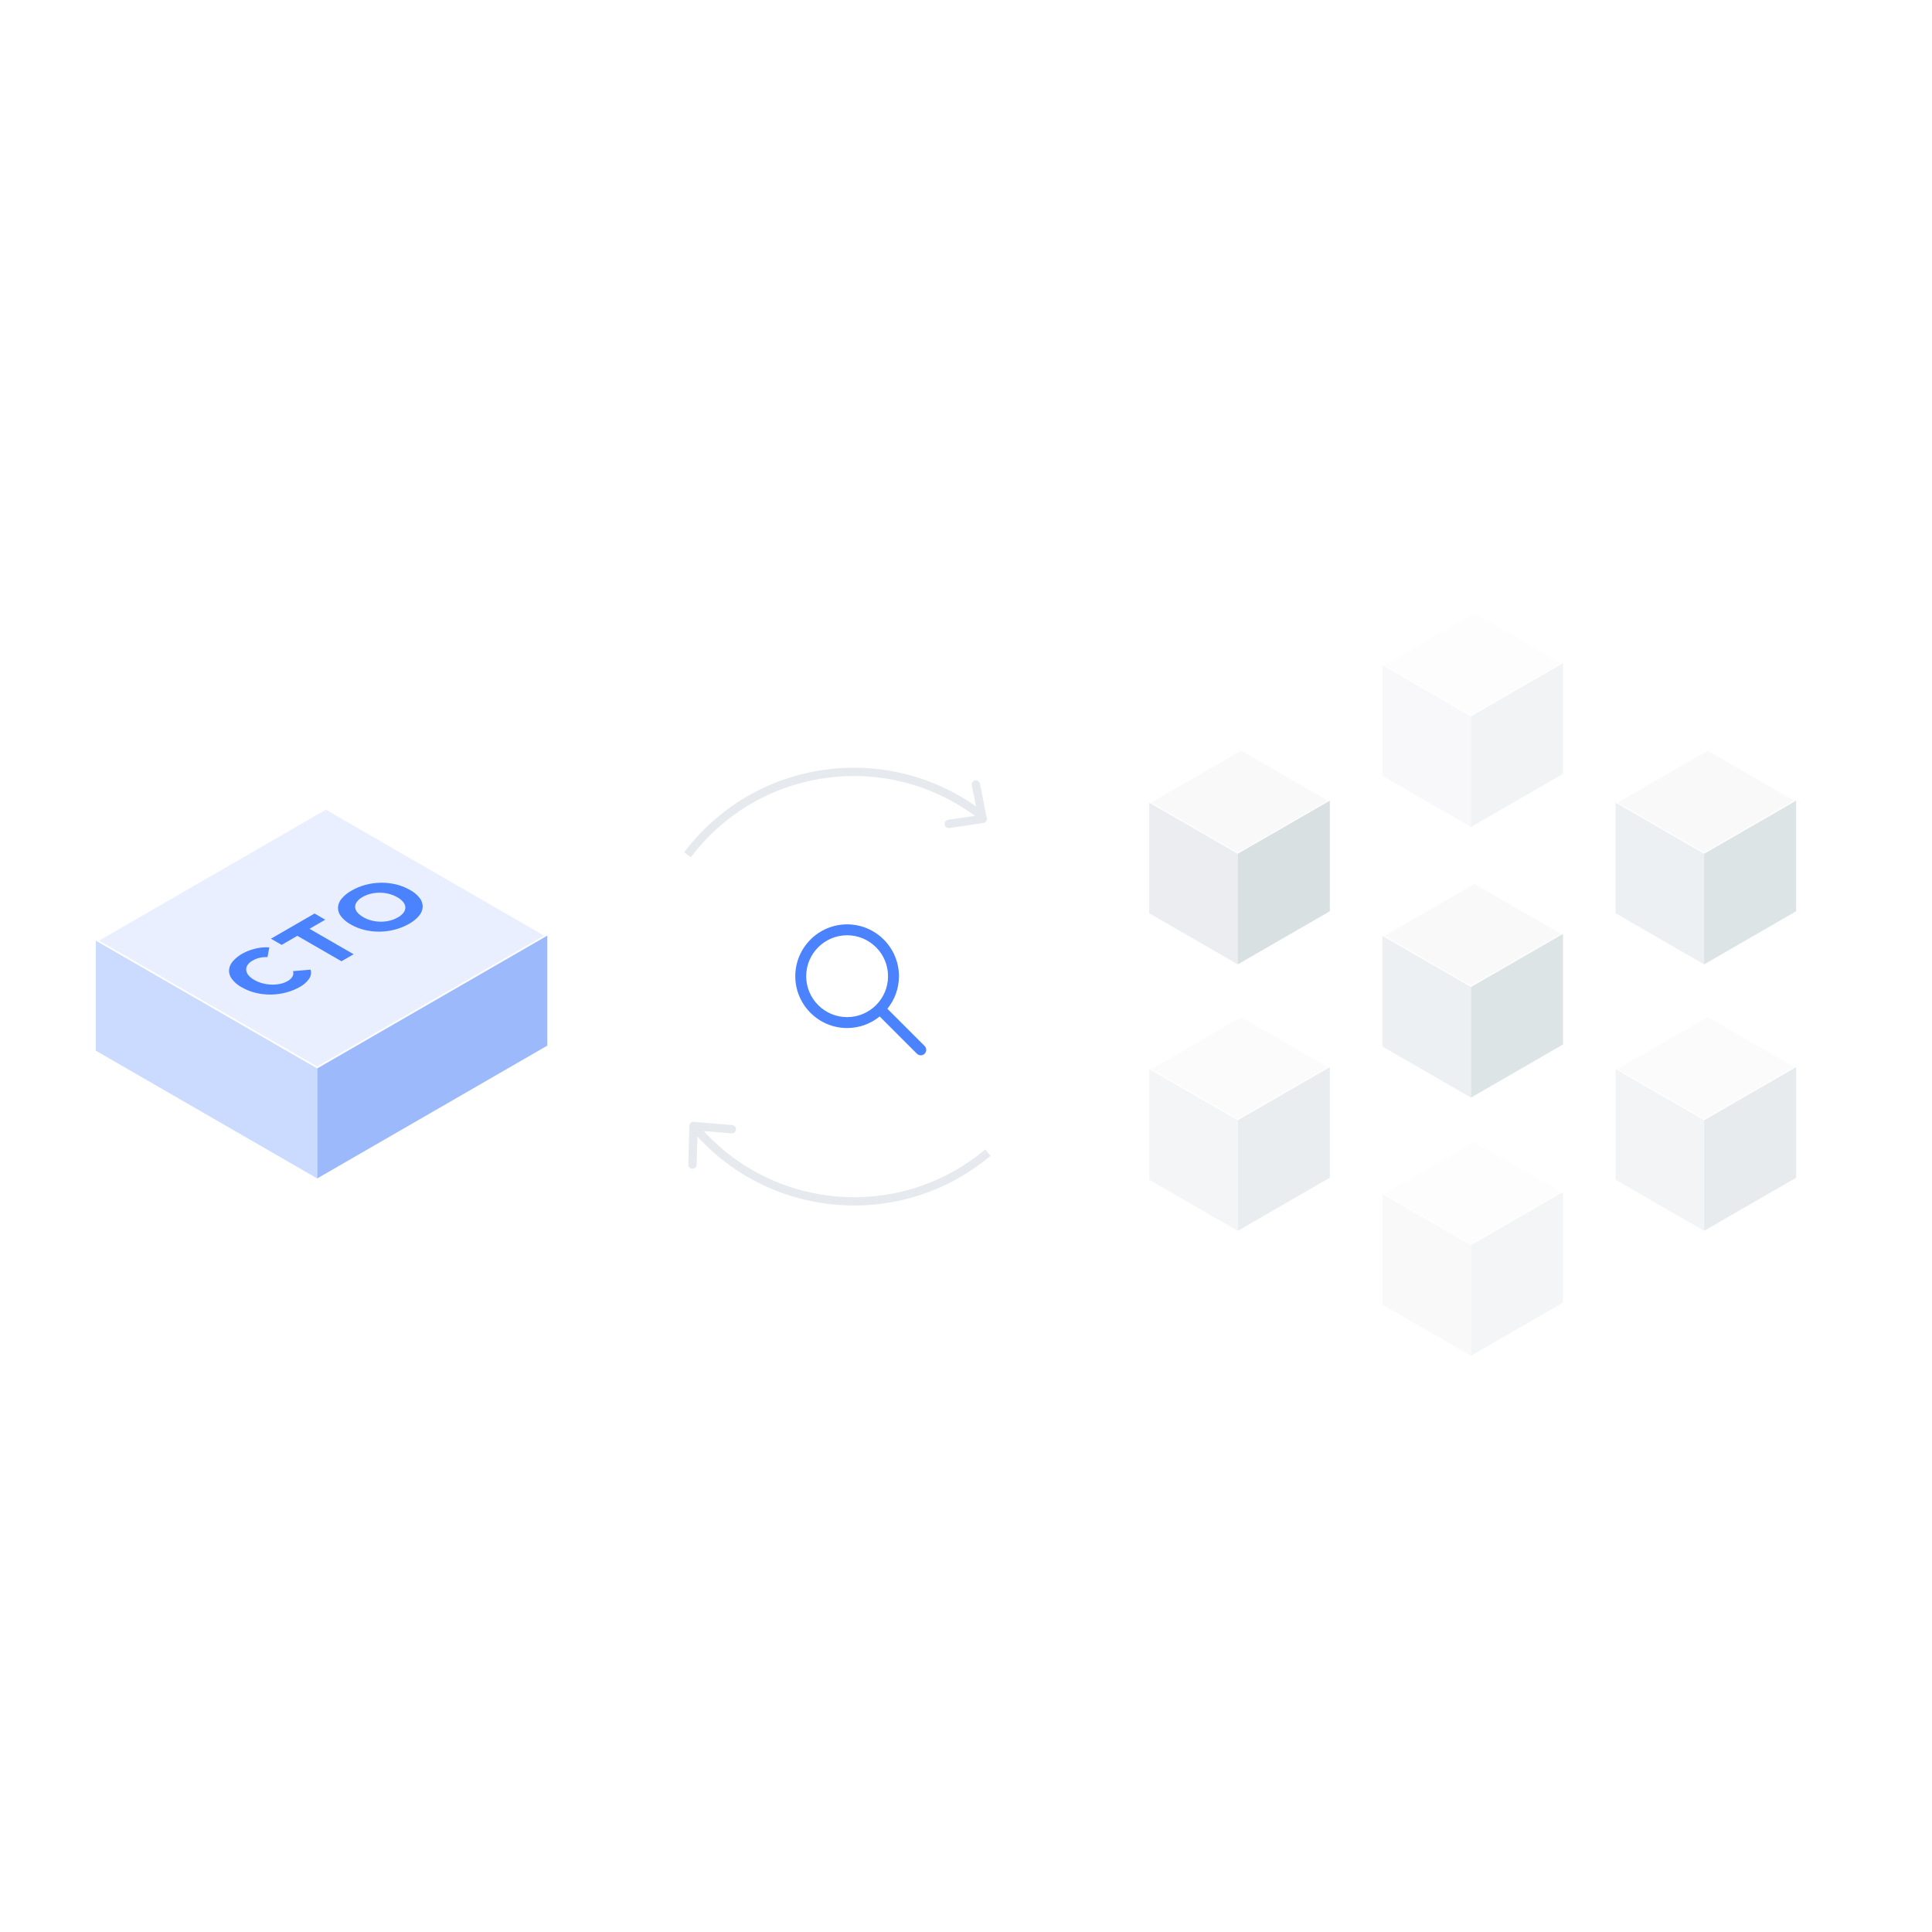 <?xml version="1.0" encoding="UTF-8"?>
<svg width="464px" height="464px" viewBox="0 0 464 464" version="1.1" xmlns="http://www.w3.org/2000/svg" xmlns:xlink="http://www.w3.org/1999/xlink">
    <!-- Generator: Sketch 63.1 (92452) - https://sketch.com -->
    <title>illustration-strenghthen</title>
    <desc>Created with Sketch.</desc>
    <defs>
        <linearGradient x1="0%" y1="50.002%" x2="100%" y2="50.002%" id="linearGradient-1">
            <stop stop-color="#CFD8DB" offset="0%"></stop>
            <stop stop-color="#CFD8DB" offset="100%"></stop>
        </linearGradient>
    </defs>
    <g id="Services" stroke="none" stroke-width="1" fill="none" fill-rule="evenodd">
        <g id="Service_desktop-cto" transform="translate(-129, -2911)">
            <rect fill="#FFFFFF" x="0" y="0" width="1400" height="5289"></rect>
            <g id="Group-9" transform="translate(152, 3058)">
                <g id="Group-8" transform="translate(253, 0)" fill-rule="nonzero">
                    <g id="Group-20-Copy-18" opacity="0.7" transform="translate(112, 33)">
                        <polygon id="Shape" stroke="#FFFFFF" stroke-width="0.5" fill="#F7F7F7" stroke-linecap="round" stroke-linejoin="round" points="21.273 25.04 -2.71724594e-15 12.762 22.107 8.15173781e-15 43.38 12.28"></polygon>
                        <polygon id="Shape" fill="#E6E9ED" points="5.70621646e-14 12.762 5.70621646e-14 39.33 21.273 51.608 21.273 25.04"></polygon>
                        <polygon id="Shape" fill="url(#linearGradient-1)" points="21.273 25.04 43.38 12.28 43.38 38.848 21.273 51.608"></polygon>
                    </g>
                    <g id="Group-20-Copy-19" opacity="0.5" transform="translate(112, 97)">
                        <polygon id="Shape" stroke="#FFFFFF" stroke-width="0.5" fill="#F7F7F7" stroke-linecap="round" stroke-linejoin="round" points="21.273 25.04 -2.71724594e-15 12.762 22.107 8.15173781e-15 43.38 12.28"></polygon>
                        <polygon id="Shape" fill="#E6E9ED" points="5.70621646e-14 12.762 5.70621646e-14 39.33 21.273 51.608 21.273 25.04"></polygon>
                        <polygon id="Shape" fill="url(#linearGradient-1)" points="21.273 25.04 43.38 12.28 43.38 38.848 21.273 51.608"></polygon>
                    </g>
                    <g id="Group-20-Copy-17" opacity="0.3" transform="translate(56, 0)">
                        <polygon id="Shape" stroke="#FFFFFF" stroke-width="0.5" fill="#F7F7F7" stroke-linecap="round" stroke-linejoin="round" points="21.273 25.04 -2.71724594e-15 12.762 22.107 8.15173781e-15 43.38 12.28"></polygon>
                        <polygon id="Shape" fill="#E6E9ED" points="5.70621646e-14 12.762 5.70621646e-14 39.33 21.273 51.608 21.273 25.04"></polygon>
                        <polygon id="Shape" fill="url(#linearGradient-1)" points="21.273 25.04 43.38 12.28 43.38 38.848 21.273 51.608"></polygon>
                    </g>
                    <g id="Group-20-Copy-13" opacity="0.8" transform="translate(0, 33)">
                        <polygon id="Shape" stroke="#FFFFFF" stroke-width="0.5" fill="#F7F7F7" stroke-linecap="round" stroke-linejoin="round" points="21.273 25.04 -2.71724594e-15 12.762 22.107 8.15173781e-15 43.38 12.28"></polygon>
                        <polygon id="Shape" fill="#E6E9ED" points="5.70621646e-14 12.762 5.70621646e-14 39.33 21.273 51.608 21.273 25.04"></polygon>
                        <polygon id="Shape" fill="url(#linearGradient-1)" points="21.273 25.04 43.38 12.28 43.38 38.848 21.273 51.608"></polygon>
                    </g>
                    <g id="Group-20-Copy-14" opacity="0.45" transform="translate(0, 97)">
                        <polygon id="Shape" stroke="#FFFFFF" stroke-width="0.5" fill="#F7F7F7" stroke-linecap="round" stroke-linejoin="round" points="21.273 25.04 -2.71724594e-15 12.762 22.107 8.15173781e-15 43.38 12.28"></polygon>
                        <polygon id="Shape" fill="#E6E9ED" points="5.70621646e-14 12.762 5.70621646e-14 39.33 21.273 51.608 21.273 25.04"></polygon>
                        <polygon id="Shape" fill="url(#linearGradient-1)" points="21.273 25.04 43.38 12.28 43.38 38.848 21.273 51.608"></polygon>
                    </g>
                    <g id="Group-20-Copy-15" opacity="0.7" transform="translate(56, 65)">
                        <polygon id="Shape" stroke="#FFFFFF" stroke-width="0.5" fill="#F7F7F7" stroke-linecap="round" stroke-linejoin="round" points="21.273 25.04 -2.71724594e-15 12.762 22.107 8.15173781e-15 43.38 12.28"></polygon>
                        <polygon id="Shape" fill="#E6E9ED" points="5.70621646e-14 12.762 5.70621646e-14 39.33 21.273 51.608 21.273 25.04"></polygon>
                        <polygon id="Shape" fill="url(#linearGradient-1)" points="21.273 25.04 43.38 12.28 43.38 38.848 21.273 51.608"></polygon>
                    </g>
                    <g id="Group-20-Copy-16" opacity="0.25" transform="translate(56, 127)">
                        <polygon id="Shape" stroke="#FFFFFF" stroke-width="0.5" fill="#F7F7F7" stroke-linecap="round" stroke-linejoin="round" points="21.273 25.04 -2.71724594e-15 12.762 22.107 8.15173781e-15 43.38 12.28"></polygon>
                        <polygon id="Shape" fill="#E6E9ED" points="5.70621646e-14 12.762 5.70621646e-14 39.33 21.273 51.608 21.273 25.04"></polygon>
                        <polygon id="Shape" fill="url(#linearGradient-1)" points="21.273 25.04 43.38 12.28 43.38 38.848 21.273 51.608"></polygon>
                    </g>
                </g>
                <g id="Group-20-Copy-2" transform="translate(0, 47)" fill-rule="nonzero">
                    <polygon id="Shape" stroke="#FFFFFF" stroke-width="0.797" fill="#E9EFFF" stroke-linecap="round" stroke-linejoin="round" points="53.181 62.601 -6.79311474e-15 31.906 55.268 2.03793442e-14 108.45 30.699"></polygon>
                    <polygon id="Shape" fill="#CBDBFF" points="1.42108547e-13 31.906 1.42108547e-13 58.326 53.181 89.021 53.181 62.601"></polygon>
                    <polygon id="Shape" fill="#9CBAFB" points="53.181 62.601 108.45 30.699 108.45 57.119 53.181 89.021"></polygon>
                    <g id="Asset-2-1" transform="translate(32, 18)" fill="#4B83FF">
                        <path d="M9.24,17.874 C8.618,17.839 7.994,17.89 7.386,18.024 C6.778,18.158 6.195,18.387 5.658,18.702 C5.179,18.955 4.768,19.319 4.458,19.764 C4.216,20.115 4.099,20.538 4.128,20.964 C4.18,21.418 4.364,21.848 4.656,22.2 C5.05,22.663 5.526,23.049 6.06,23.34 C6.684,23.701 7.354,23.976 8.052,24.156 C8.75,24.34 9.467,24.445 10.188,24.468 C10.883,24.496 11.578,24.437 12.258,24.294 C12.891,24.173 13.499,23.948 14.058,23.628 C14.558,23.373 14.975,22.979 15.258,22.494 C15.471,22.108 15.508,21.649 15.36,21.234 L19.596,20.874 C19.825,21.645 19.678,22.478 19.2,23.124 C18.648,23.889 17.933,24.523 17.106,24.978 C16.054,25.58 14.929,26.041 13.758,26.352 C12.567,26.669 11.342,26.838 10.11,26.856 C8.874,26.878 7.64,26.743 6.438,26.454 C5.247,26.172 4.103,25.72 3.042,25.11 C2.135,24.629 1.341,23.96 0.714,23.148 C0.238,22.546 -0.014,21.797 3.68195058e-16,21.03 C0.056,20.252 0.363,19.512 0.876,18.924 C1.55,18.138 2.364,17.483 3.276,16.992 C3.687,16.766 4.112,16.566 4.548,16.392 C5.045,16.193 5.554,16.024 6.072,15.888 C6.64,15.739 7.217,15.631 7.8,15.564 C8.426,15.498 9.056,15.486 9.684,15.528 L9.24,17.874 Z" id="Path"></path>
                        <polygon id="Path" points="16.41 12.75 12.636 14.928 10.068 13.446 20.544 7.398 23.106 8.88 19.332 11.064 29.928 17.178 27 18.864"></polygon>
                        <path d="M29.202,10.002 C28.296,9.517 27.501,8.849 26.868,8.04 C26.399,7.435 26.153,6.687 26.172,5.922 C26.234,5.144 26.543,4.406 27.054,3.816 C27.725,3.027 28.539,2.371 29.454,1.884 C30.496,1.281 31.614,0.819 32.778,0.51 C33.969,0.194 35.194,0.022 36.426,-3.05311332e-16 C37.662,-0.019 38.895,0.116 40.098,0.402 C41.29,0.684 42.434,1.139 43.494,1.752 C44.399,2.233 45.192,2.9 45.822,3.708 C46.29,4.315 46.536,5.065 46.518,5.832 C46.456,6.609 46.149,7.346 45.642,7.938 C44.969,8.725 44.155,9.38 43.242,9.87 C42.194,10.473 41.07,10.933 39.9,11.238 C38.71,11.56 37.485,11.731 36.252,11.748 C35.016,11.768 33.782,11.633 32.58,11.346 C31.395,11.064 30.257,10.611 29.202,10.002 Z M32.202,8.25 C32.828,8.612 33.5,8.886 34.2,9.066 C34.907,9.251 35.635,9.35 36.366,9.36 C37.101,9.368 37.834,9.287 38.55,9.12 C39.255,8.952 39.932,8.683 40.56,8.322 C41.095,8.038 41.564,7.643 41.934,7.164 C42.215,6.805 42.363,6.36 42.354,5.904 C42.324,5.443 42.147,5.004 41.85,4.65 C41.455,4.182 40.977,3.792 40.44,3.498 C39.815,3.144 39.148,2.872 38.454,2.688 C37.026,2.314 35.529,2.296 34.092,2.634 C33.387,2.798 32.71,3.065 32.082,3.426 C31.546,3.712 31.078,4.109 30.708,4.59 C30.43,4.951 30.282,5.395 30.288,5.85 C30.322,6.314 30.503,6.755 30.804,7.11 C31.205,7.575 31.689,7.962 32.232,8.25 L32.202,8.25 Z" id="Shape"></path>
                    </g>
                </g>
                <g id="Group-7" transform="translate(134.132, 15.414)">
                    <g id="Group-6" transform="translate(43.5, 38) rotate(-355) translate(-43.5, -38) translate(8, 3)" stroke="#E6E9ED" stroke-width="2">
                        <path d="M60,60 C60,32.386 37.614,10 10,10" id="Oval" transform="translate(35, 35) rotate(-58) translate(-35, -35) "></path>
                        <polyline id="Path-22" stroke-linecap="round" stroke-linejoin="round" points="68.064 20.091 70.417 28.186 62.417 30.091"></polyline>
                    </g>
                    <g id="Group-6-Copy" transform="translate(44.902, 111.327) rotate(-162) translate(-44.902, -111.327) translate(9.902, 76.327)" stroke="#E6E9ED" stroke-width="2">
                        <path d="M60,60 C60,32.386 37.614,10 10,10" id="Oval" transform="translate(35, 35) rotate(-58) translate(-35, -35) "></path>
                        <polyline id="Path-22" stroke-linecap="round" stroke-linejoin="round" points="67.128 18.293 69.775 27.198 60.775 29.293"></polyline>
                    </g>
                    <g id="loupe" transform="translate(33.868, 59.586)" fill="#4B83FF" fill-rule="nonzero">
                        <path d="M31.066,29.213 L22.122,20.27 C23.855,18.13 24.898,15.41 24.898,12.449 C24.898,5.585 19.313,0 12.449,0 C5.585,0 0,5.585 0,12.449 C0,19.313 5.585,24.898 12.449,24.898 C15.41,24.898 18.129,23.855 20.269,22.122 L29.213,31.066 C29.468,31.322 29.804,31.45 30.139,31.45 C30.475,31.45 30.81,31.322 31.066,31.066 C31.578,30.554 31.578,29.725 31.066,29.213 Z M12.449,22.277 C7.029,22.277 2.621,17.869 2.621,12.449 C2.621,7.029 7.029,2.621 12.449,2.621 C17.869,2.621 22.277,7.029 22.277,12.449 C22.277,17.869 17.869,22.277 12.449,22.277 Z" id="Shape"></path>
                    </g>
                </g>
            </g>
        </g>
    </g>
</svg>